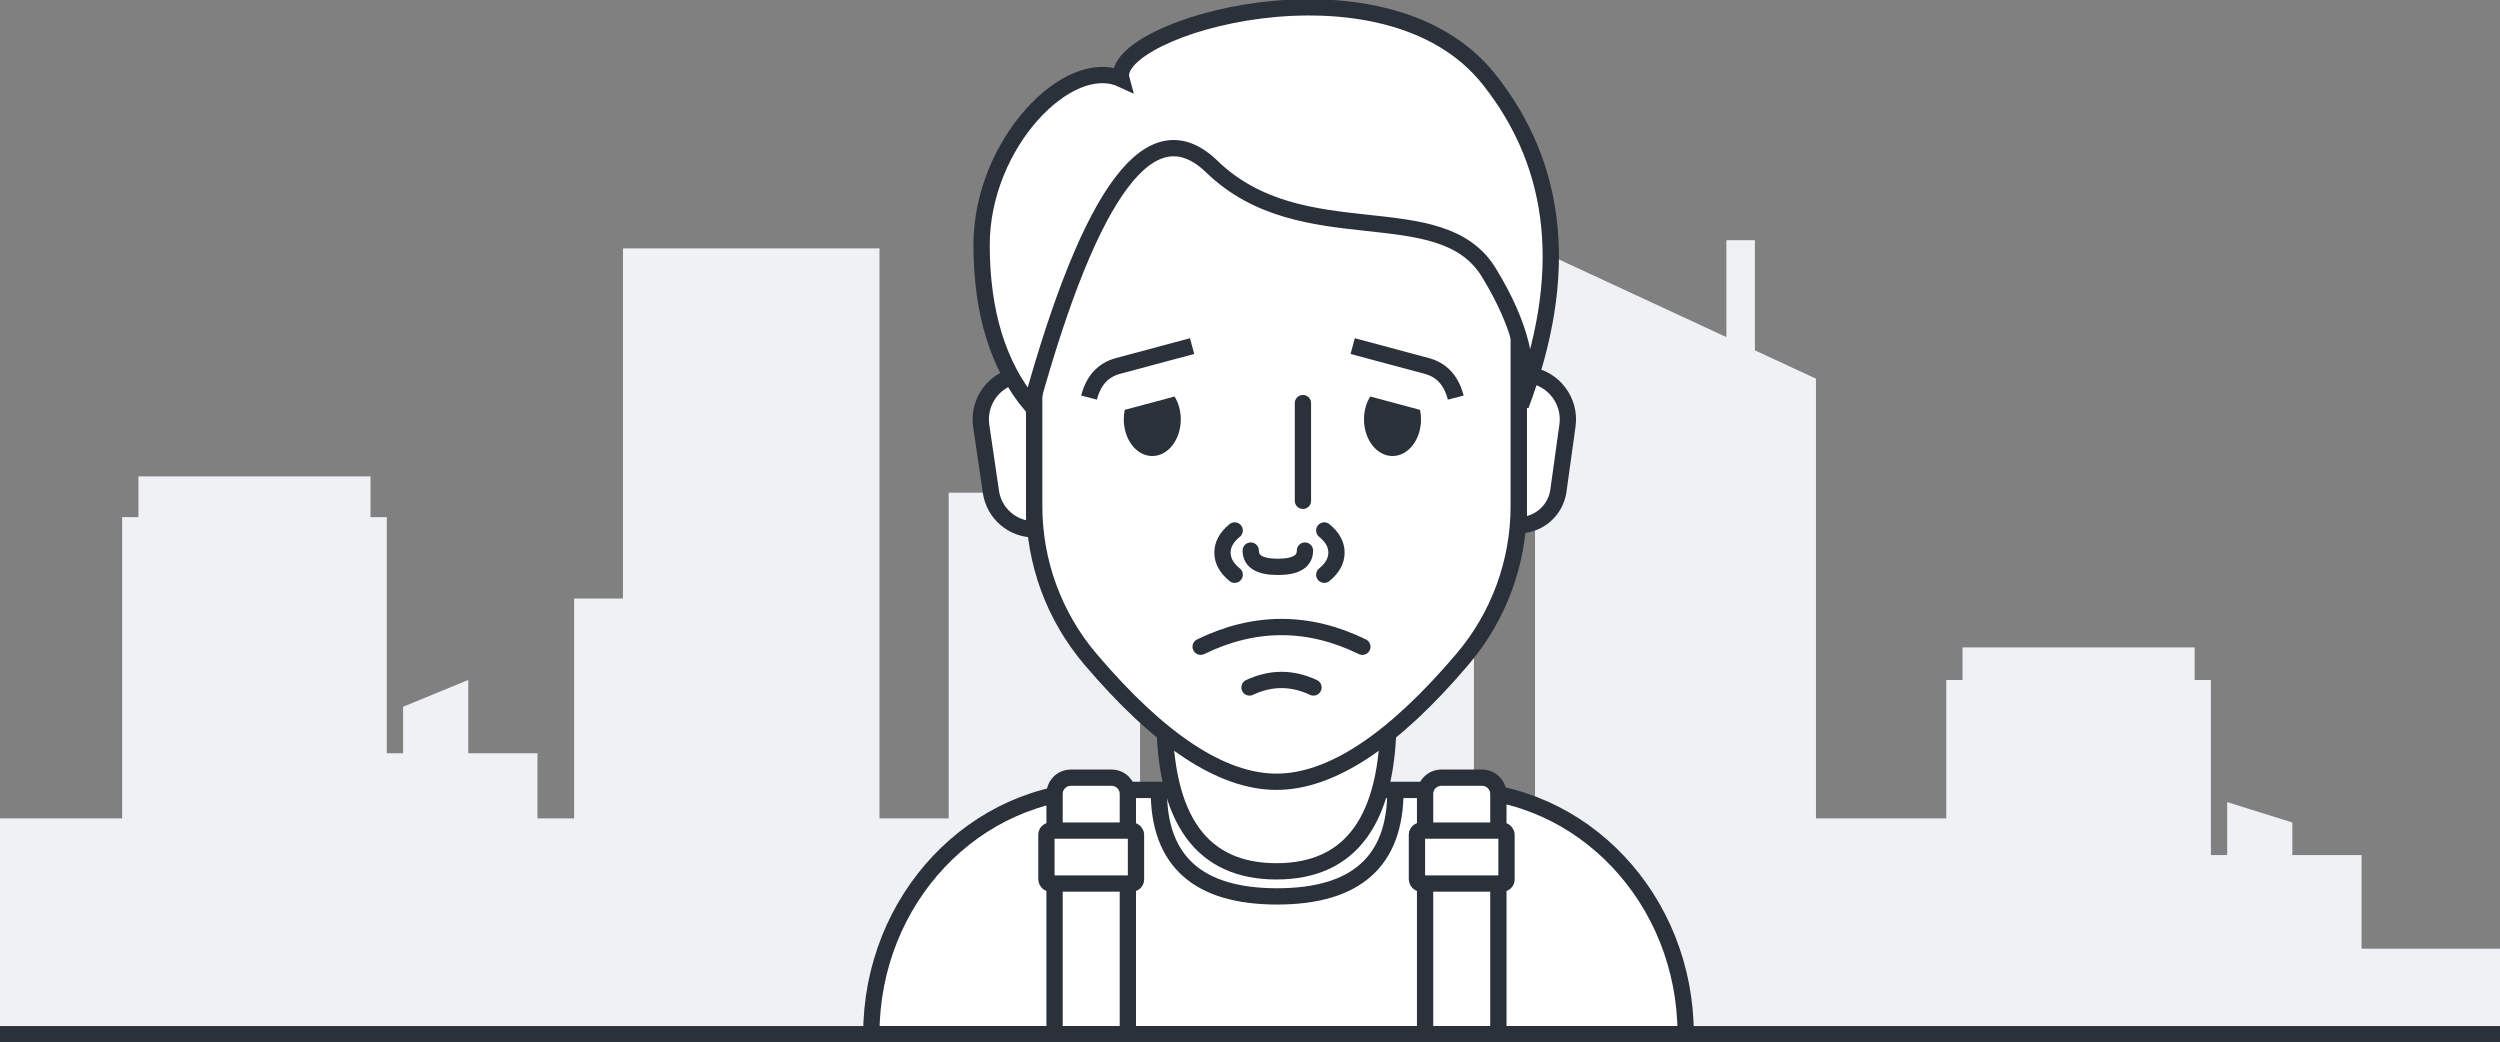<svg xmlns="http://www.w3.org/2000/svg" width="614" height="256" viewBox="0 0 614 256">
  <rect x="0" y="0" width="614" height="256" fill="#808080" stroke="none"/>
  <g fill="none" fill-rule="evenodd">
    <path fill="#F0F1F4" d="M233,201 L233,121 L280,121 L280,201 L297,201 L297,103 L309,103 L309,91 L350,91 L350,103 L362,103 L362,201 L377,201 L377,61 L424,82.797 L424,59 L431,59 L431,86.043 L446,93 L446,201 L478,201 L478,167 L482,167 L482,159 L539,159 L539,167 L543,167 L543,210 L547,210 L547,197 L563,202 L563,210 L580,210 L580,233 L614,233 L614,256 L0,256 L0,201 L30,201 L30,127 L34,127 L34,117 L91,117 L91,127 L95,127 L95,185 L99,185 L99,173.579 L115,167 L115,185 L132,185 L132,201 L141,201 L141,147 L153,147 L153,61 L216,61 L216,201 L233,201 Z"/>
    <g transform="translate(179)">
      <rect width="256" height="256"/>
      <g stroke="#2A313B" stroke-width="4" transform="translate(35 191)">
        <path fill="#FFF" d="M0,63 C0,29.863 25.386,3 56.701,3 L143.299,3 C174.614,3 200,29.863 200,63 L0,63 Z"/>
        <path fill="#FFF" d="M49,0 L59,0 C61.209,-4.05812251e-16 63,1.791 63,4 L63,63 L45,63 L45,4 C45,1.791 46.791,4.05812251e-16 49,0 Z"/>
        <rect width="22" height="13" x="43" y="13" fill="#FFF" rx="1"/>
        <path fill="#FFF" d="M140,0 L150,0 C152.209,-4.05812251e-16 154,1.791 154,4 L154,63 L136,63 L136,4 C136,1.791 137.791,4.05812251e-16 140,0 Z"/>
        <rect width="22" height="13" x="134" y="13" fill="#FFF" rx="1"/>
        <path stroke-linecap="round" d="M70.613,3.315 C70.613,20.543 80.296,29.156 99.662,29.156 C119.027,29.156 128.71,20.543 128.71,3.315"/>
      </g>
      <path fill="#FFF" stroke="#2A313B" stroke-width="4" d="M107,176 L162,176 C162,201.333 152.833,214 134.5,214 C116.167,214 107,201.333 107,176 Z"/>
      <path fill="#FFF" stroke="#2A313B" stroke-linecap="round" stroke-width="4" d="M72.876,92 L75,92 L75,130 L75,130 C69.668,130 65.143,126.09 64.37,120.815 L61.993,104.595 C61.112,98.584 65.27,92.997 71.281,92.116 C71.809,92.039 72.343,92 72.876,92 Z"/>
      <path fill="#FFF" stroke="#2A313B" stroke-linecap="round" stroke-width="4" d="M204.882,92 L205.956,92 L205.956,129 L205.956,129 C201.045,129 196.886,125.379 196.21,120.515 L193.987,104.514 C193.151,98.496 197.351,92.941 203.369,92.105 C203.87,92.035 204.376,92 204.882,92 Z" transform="matrix(-1 0 0 1 399.956 0)"/>
      <path fill="#FFF" stroke="#2A313B" stroke-width="4" d="M88.786,40.133 C105.842,20.044 121.08,10 134.5,10 C147.92,10 163.158,20.044 180.214,40.133 L180.214,40.133 C189.114,50.616 194,63.92 194,77.672 L194,132.5 C194,165.361 167.361,192 134.5,192 L134.5,192 C101.639,192 75,165.361 75,132.5 L75,77.672 C75,63.92 79.886,50.616 88.786,40.133 Z" transform="matrix(1 0 0 -1 0 202)"/>
      <g stroke="#2A313B" stroke-linecap="round" stroke-width="4" transform="translate(115 99)">
        <path d="M13.178 36.221C13.178 38.887 15.397 40.221 19.836 40.221 24.275 40.221 26.495 38.887 26.495 36.221M9.24 31.285C7.24 32.905 6.24 34.718 6.24 36.721 6.24 38.725 7.24 40.537 9.24 42.158"/>
        <path d="M34.24,31.285 C32.24,32.905 31.24,34.718 31.24,36.721 C31.24,38.725 32.24,40.537 34.24,42.158" transform="matrix(-1 0 0 1 65.48 0)"/>
        <path d="M26,0 L26,24"/>
        <path fill="#FFF" d="M.88 59.841C7.499 56.611 14.118 54.996 20.737 54.996 27.356 54.996 33.975 56.611 40.594 59.841M12.88 69.841C15.499 68.611 18.118 67.996 20.737 67.996 23.356 67.996 25.975 68.611 28.594 69.841"/>
      </g>
      <path fill="#FFF" stroke="#2A313B" stroke-width="4" d="M74.246,99.566 C66.137,89.855 62.082,76.715 62.082,60.145 C62.082,35.289 83.371,13.434 96.422,19.43 C93.023,6.879 160.84,-13 186.656,19.43 C203.867,41.049 206.482,67.762 194.5,99.566 C197.188,90.772 194.573,79.895 186.656,66.934 C174.781,47.492 140.867,62.445 118.645,40.938 C103.829,26.599 89.03,46.142 74.246,99.566 Z"/>
      <g transform="translate(87 85)">
        <path fill="#2A313B" d="M10.239,15.662 L22.47,12.384 C23.428,13.923 24,15.876 24,18 C24,22.971 20.866,27 17,27 C13.134,27 10,22.971 10,18 C10,17.191 10.083,16.407 10.239,15.662 Z"/>
        <path fill="#FFF" stroke="#2A313B" stroke-width="4" d="M0.261,9.159 C2.39,5.381 5.35,3.492 9.142,3.492 C12.934,3.492 19.216,3.492 27.988,3.492" transform="rotate(-15 14.124 6.326)"/>
      </g>
      <g transform="matrix(-1 0 0 1 180 85)">
        <path fill="#2A313B" d="M10.239,15.662 L22.47,12.384 C23.428,13.923 24,15.876 24,18 C24,22.971 20.866,27 17,27 C13.134,27 10,22.971 10,18 C10,17.191 10.083,16.407 10.239,15.662 Z"/>
        <path fill="#FFF" stroke="#2A313B" stroke-width="4" d="M0.261,9.159 C2.39,5.381 5.35,3.492 9.142,3.492 C12.934,3.492 19.216,3.492 27.988,3.492" transform="rotate(-15 14.124 6.326)"/>
      </g>
    </g>
    <rect width="614" height="4" y="252" fill="#2A313B"/>
  </g>
</svg>
